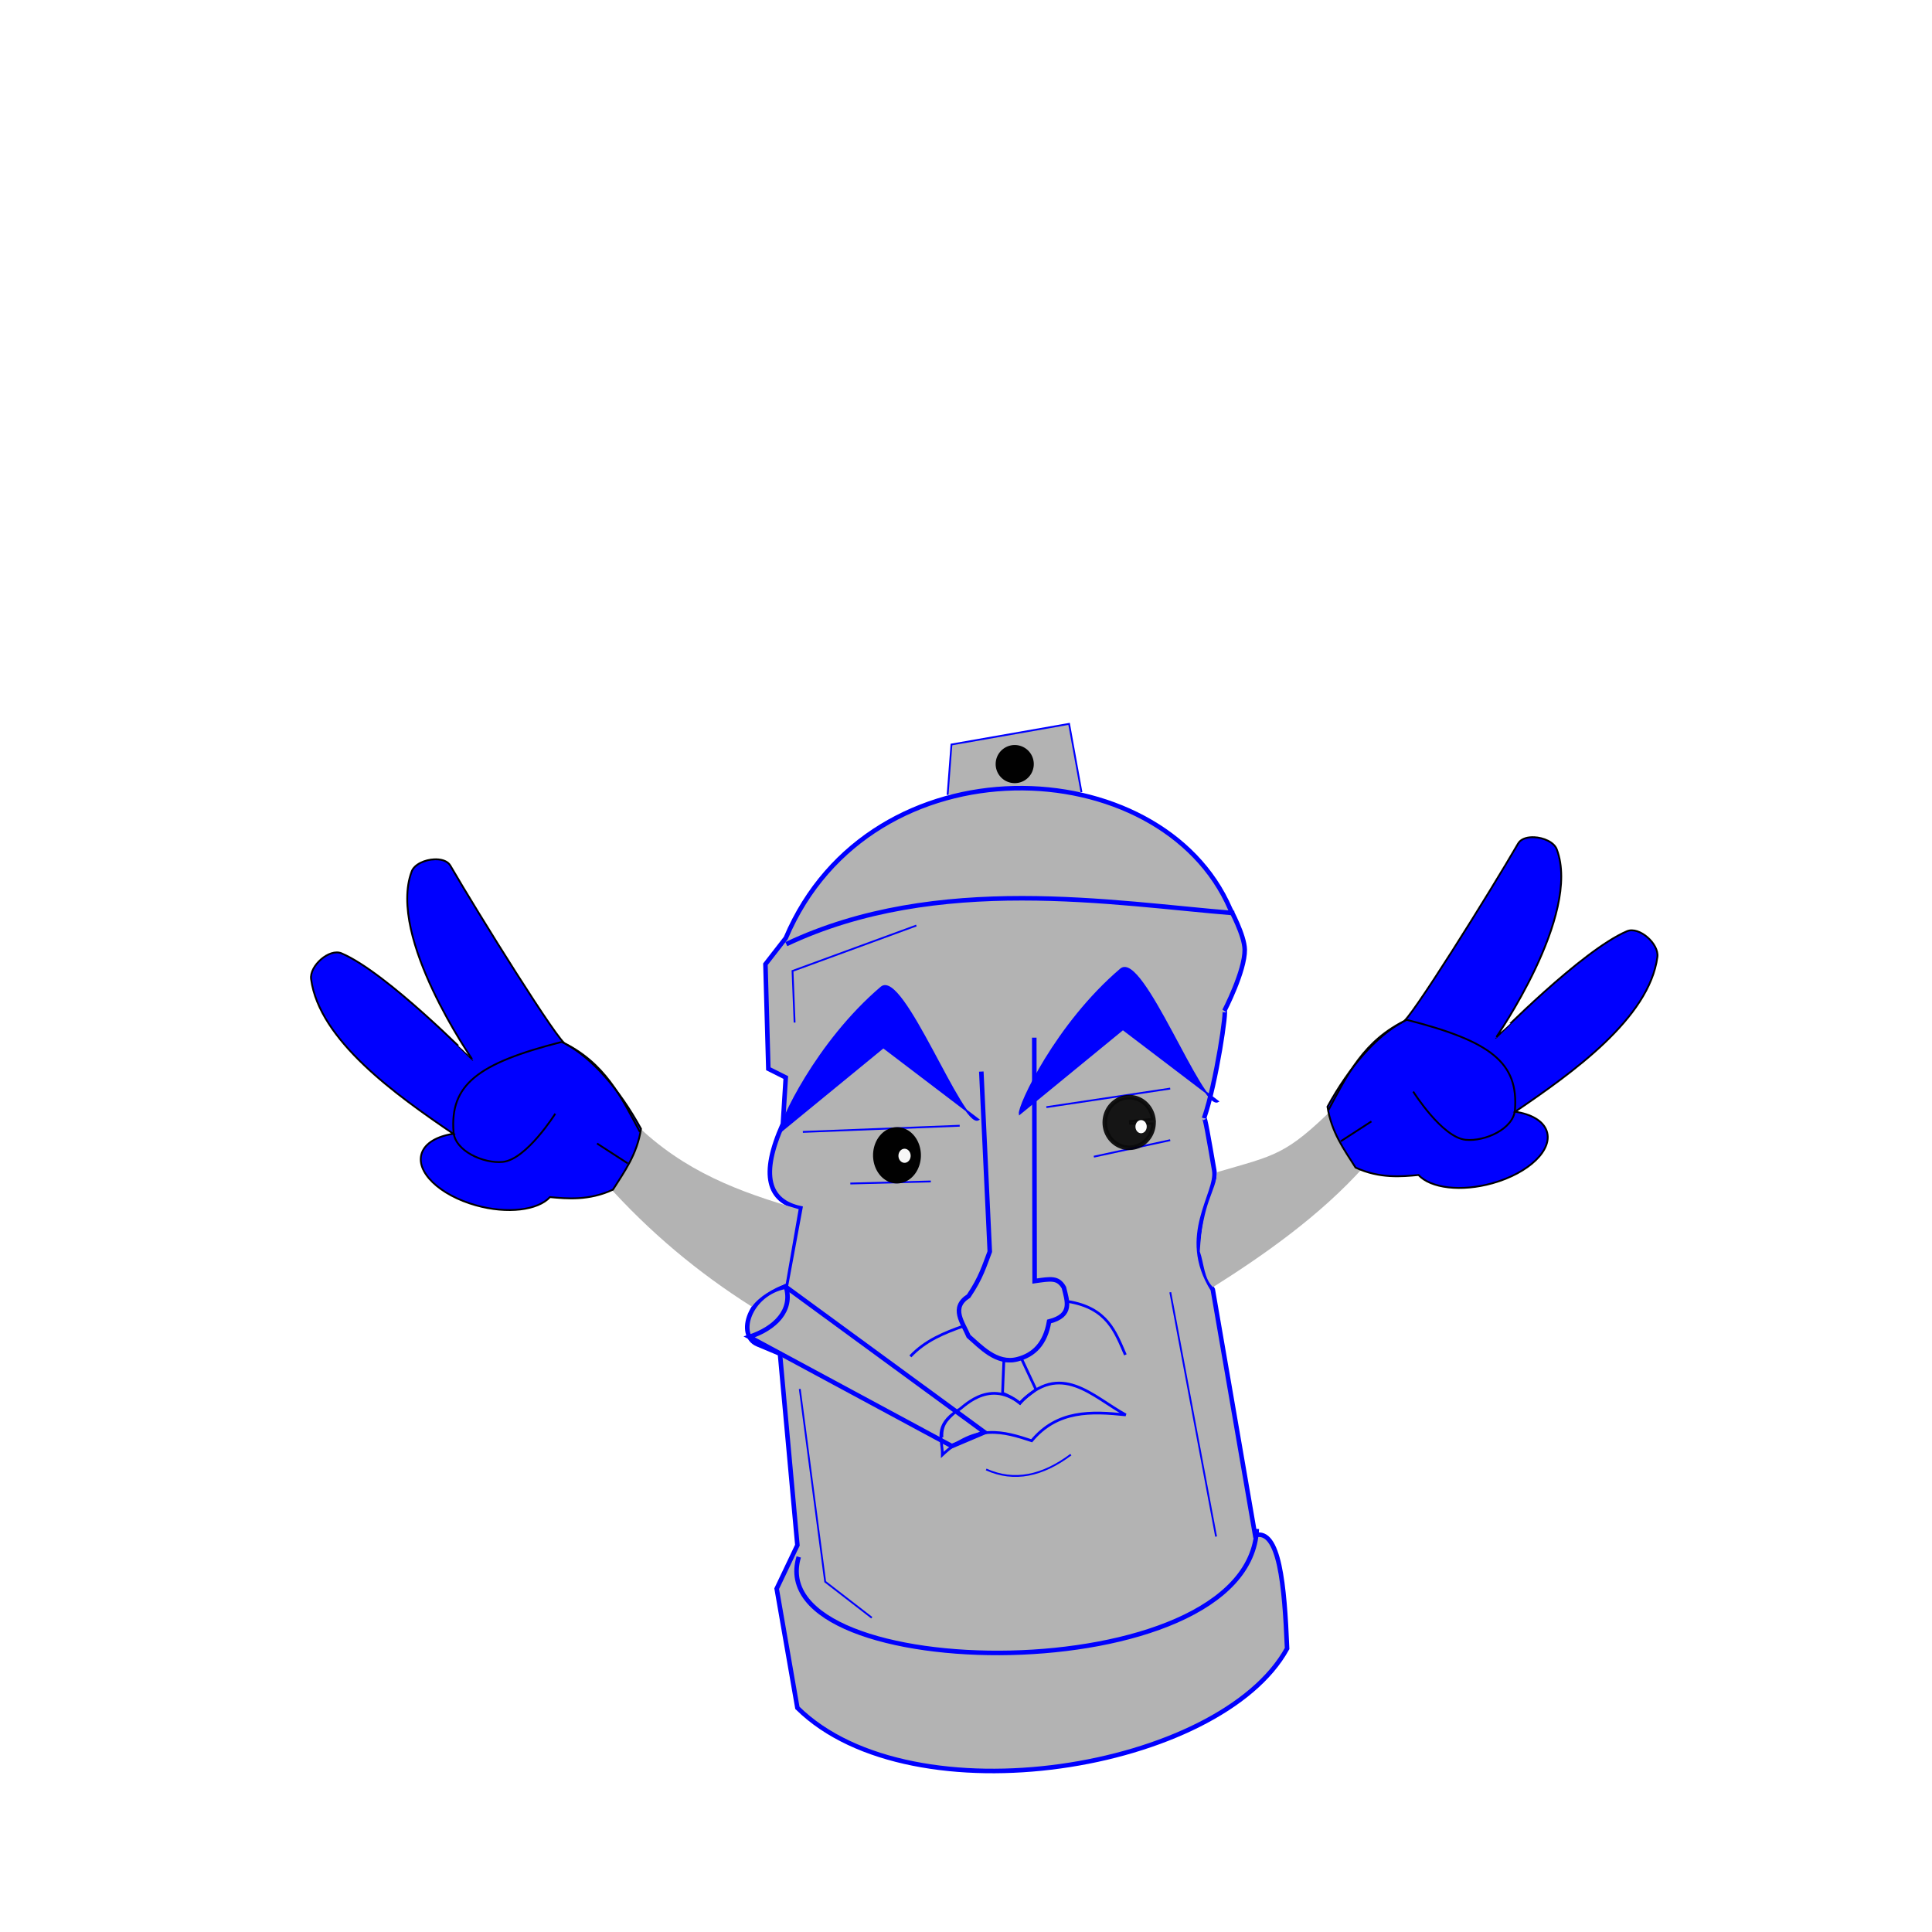 <svg:svg xmlns:dc="http://purl.org/dc/elements/1.1/" xmlns:ns1="http://sodipodi.sourceforge.net/DTD/sodipodi-0.dtd" xmlns:ns2="http://www.inkscape.org/namespaces/inkscape" xmlns:ns4="http://creativecommons.org/ns#" xmlns:rdf="http://www.w3.org/1999/02/22-rdf-syntax-ns#" xmlns:svg="http://www.w3.org/2000/svg" height="1064.501" id="svg2" version="1.1" viewBox="-151.249 -88.708 1064.501 1064.501" width="1064.501" ns1:docname="spray.svg" ns2:version="0.48.1 ">
  <svg:defs id="defs4">
    <svg:filter height="1.222" id="filter4055" width="1.261" x="-0.131" y="-0.111" ns2:collect="always">
      <svg:feGaussianBlur id="feGaussianBlur4057" stdDeviation="1.434" ns2:collect="always" />
    </svg:filter>
    <svg:filter height="1.236" id="filter4093" width="1.245" x="-0.122" y="-0.118" ns2:collect="always">
      <svg:feGaussianBlur id="feGaussianBlur4095" stdDeviation="1.37" ns2:collect="always" />
    </svg:filter>
    <svg:filter height="1.24" id="filter4117" width="1.24" x="-0.12" y="-0.12" ns2:collect="always">
      <svg:feGaussianBlur id="feGaussianBlur4119" stdDeviation="1.05" ns2:collect="always" />
    </svg:filter>
  </svg:defs>
  <ns1:namedview bordercolor="#666666" borderopacity="1.0" id="base" pagecolor="#ffffff" showgrid="false" ns2:current-layer="layer1" ns2:cx="369.51526" ns2:cy="449.46886" ns2:document-units="px" ns2:pageopacity="0.0" ns2:pageshadow="2" ns2:window-height="706" ns2:window-maximized="1" ns2:window-width="1360" ns2:window-x="-8" ns2:window-y="-8" ns2:zoom="0.771809" />
  <svg:g id="layer1" ns2:groupmode="layer" ns2:label="Capa 1">
    <svg:path d="" id="path3816" style="opacity:0.39;fill:#000000;fill-opacity:0.957;stroke:#000000;stroke-width:1.601;stroke-miterlimit:4;stroke-dasharray:none" ns2:connector-curvature="0" />
    <svg:path d="" id="path3818" style="opacity:0.39;fill:#000000;fill-opacity:0.957;stroke:#000000;stroke-width:1.601;stroke-miterlimit:4;stroke-dasharray:none" ns2:connector-curvature="0" />
    <svg:path d="" id="path3826" style="opacity:0.39;fill:#000000;fill-opacity:1;stroke:#000000;stroke-width:1.601;stroke-miterlimit:4;stroke-dasharray:none" ns2:connector-curvature="0" />
    <svg:path d="m 370.867,349.243 2.116,-27.739 64.817,-11.371 6.823,37.629" id="path3837" style="fill:#b3b3b3;stroke:#0000ff;stroke-width:1px;stroke-linecap:butt;stroke-linejoin:miter;stroke-opacity:1" ns1:nodetypes="cccc" ns2:connector-curvature="0" />
    <svg:path d="m 281.696,428.149 c 46.923,-110.817 206.938,-103.992 244.884,-16.005 0,0 7.918,14.477 8.003,22.408 0.126,11.809 -11.204,33.611 -11.204,33.611 1.519,-1.762 -4.349,39.316 -11.204,59.22 0.38,-1.518 2.522,10.872 5.613,28.81 2.195,12.74 -19.597,35.795 -0.812,65.622 l 23.334,135.373 c 13.408,-3.695 16.149,27.277 17.606,62.421 -36.756,66.808 -206.377,95.229 -269.819,32.685 l -11.414,-65.665 11.414,-23.965 -9.603,-105.499 -12.384,-5.192 c -11.77,-4.935 -4.428,-28.064 15.585,-31.758 l 8.003,-43.215 c -17.732,-3.847 -22.184,-18.318 -9.603,-46.416 l 1.601,-25.609 -9.603,-4.802 -1.601,-57.62 z" id="path3835" style="fill:#b3b3b3;stroke:#0000ff;stroke-width:2.5;stroke-linecap:butt;stroke-linejoin:miter;stroke-miterlimit:4;stroke-opacity:1;stroke-dasharray:none" ns1:nodetypes="ccsccscccccccsccccccc" ns2:connector-curvature="0" />
    <svg:path d="m 282.012,431.482 c 83.24,-39.356 180.6,-22.333 246.76,-17.057" id="path3843" style="fill:none;stroke:#0000ff;stroke-width:2.5;stroke-linecap:butt;stroke-linejoin:miter;stroke-opacity:1;stroke-miterlimit:4;stroke-dasharray:none" ns1:nodetypes="cc" ns2:connector-curvature="0" />
    <svg:path d="m 353.652,421.247 -68.229,25.017 1.137,28.429" id="path3845" style="fill:none;stroke:#0000ff;stroke-width:1px;stroke-linecap:butt;stroke-linejoin:miter;stroke-opacity:1" ns2:connector-curvature="0" />
    <svg:path d="m 278.6,534.962 c -0.649,-4.392 20.063,-49.237 55.72,-79.6 11.745,-10.001 44.774,77.583 53.446,72.777 l -52.309,-39.8 z" id="path3847" style="fill:#0000ff;stroke:#0000ff;stroke-width:1px;stroke-linecap:butt;stroke-linejoin:miter;stroke-opacity:1" ns1:nodetypes="csccc" ns2:connector-curvature="0" />
    <svg:path d="m 410.6,524.962 c -0.649,-4.392 20.063,-49.237 55.72,-79.6 11.745,-10.001 44.774,77.583 53.446,72.777 l -52.309,-39.8 z" id="path3849" style="fill:#0000ff;stroke:#0000ff;stroke-width:1px;stroke-linecap:butt;stroke-linejoin:miter;stroke-opacity:1" ns1:nodetypes="csccc" ns2:connector-curvature="0" />
    <svg:path d="m 291.109,534.962 86.423,-3.411" id="path3851" style="fill:#0000ff;stroke:#0000ff;stroke-width:1px;stroke-linecap:butt;stroke-linejoin:miter;stroke-opacity:1" ns2:connector-curvature="0" />
    <svg:path d="M 425.292,521.316 493.52,511.082" id="path3853" style="fill:none;stroke:#0000ff;stroke-width:1px;stroke-linecap:butt;stroke-linejoin:miter;stroke-opacity:1" ns2:connector-curvature="0" />
    <svg:path d="m 451.446,548.607 42.074,-9.097" id="path3855" style="fill:none;stroke:#0000ff;stroke-width:1px;stroke-linecap:butt;stroke-linejoin:miter;stroke-opacity:1" ns2:connector-curvature="0" />
    <svg:path d="m 317.263,563.39 44.349,-1.137" id="path3857" style="fill:none;stroke:#0000ff;stroke-width:1px;stroke-linecap:butt;stroke-linejoin:miter;stroke-opacity:1" ns2:connector-curvature="0" />
    <svg:path d="m 288.843,769.128 c -21.348,71.302 248.399,74.716 252.387,-15.424" id="path3867" style="fill:none;stroke:#0000ff;stroke-width:2.5;stroke-linecap:butt;stroke-linejoin:miter;stroke-opacity:1;stroke-miterlimit:4;stroke-dasharray:none" ns1:nodetypes="cc" ns2:connector-curvature="0" />
    <svg:path d="M 493.557,623.304 518.795,757.911" id="path3869" style="fill:none;stroke:#0000ff;stroke-width:1;stroke-linecap:butt;stroke-linejoin:miter;stroke-opacity:1;stroke-miterlimit:4;stroke-dasharray:none" ns2:connector-curvature="0" />
    <svg:path d="M 391.2,700.423 281.832,620.382 c 3.835,12.818 -5.878,22.795 -20.255,27.519 l 111.618,60.163 z" id="path3871" style="fill:none;stroke:#0000ff;stroke-width:2.5;stroke-linecap:butt;stroke-linejoin:miter;stroke-miterlimit:4;stroke-opacity:1;stroke-dasharray:none" ns1:nodetypes="ccccc" ns2:connector-curvature="0" />
    <svg:path d="m 375.995,688.529 c -3.623,3.883 -8.454,6.482 -8.001,14.697" id="path3873" style="fill:none;stroke:#0000ff;stroke-width:1px;stroke-linecap:butt;stroke-linejoin:miter;stroke-opacity:1" ns1:nodetypes="cc" ns2:connector-curvature="0" />
    <svg:path d="m 376.717,688.206 c 1.774,-0.224 16.002,-17.781 34.006,-3.811 22.394,-23.584 39.789,-3.68 58.305,6.478 -18.999,-2.002 -37.676,-2.738 -51.826,14.252 -15.321,-5.043 -30.696,-9.71 -49.235,7.774 0.204,-8.545 -5.04,-15.761 8.751,-24.694 z" id="path3875" style="fill:none;stroke:#0000ff;stroke-width:1.5;stroke-linecap:butt;stroke-linejoin:miter;stroke-opacity:1;stroke-miterlimit:4;stroke-dasharray:none" ns1:nodetypes="cccccc" ns2:connector-curvature="0" />
    <svg:path d="m 289.411,676.595 14.004,106.195 25.674,19.839" id="path3877" style="fill:none;stroke:#0000ff;stroke-width:1px;stroke-linecap:butt;stroke-linejoin:miter;stroke-opacity:1" ns2:connector-curvature="0" />
    <svg:path d="m 392.105,720.94 c 15.56,7.015 31.119,3.48 46.679,-8.169" id="path3879" style="fill:none;stroke:#0000ff;stroke-width:1px;stroke-linecap:butt;stroke-linejoin:miter;stroke-opacity:1" ns1:nodetypes="cc" ns2:connector-curvature="0" />
    <svg:path d="m 389.438,501.712 4.668,99.193 c -2.889,7.502 -4.767,14.329 -11.67,24.507 -10.081,6.383 -3.274,14.454 0,22.173 6.403,5.446 15.293,15.568 26.841,12.631 9.129,-2.322 15.43,-8.602 17.505,-20.8 13.226,-3.359 9.943,-11.221 8.169,-18.672 -3.256,-5.752 -7.274,-4.858 -16.132,-3.609 L 418.613,483.041" id="path3881" style="fill:none;stroke:#0000ff;stroke-width:2.5;stroke-miterlimit:4;stroke-dasharray:none" ns1:nodetypes="ccccscccc" ns2:connector-curvature="0" />
    <svg:path d="m 437.166,628.394 c 21.747,3.5 26.113,16.777 31.649,29.396" id="path3885" style="fill:none;stroke:#0000ff;stroke-width:1.5;stroke-linecap:butt;stroke-linejoin:miter;stroke-opacity:1;stroke-miterlimit:4;stroke-dasharray:none" ns1:nodetypes="cc" ns2:connector-curvature="0" />
    <svg:path d="m 379.557,641.941 c -10.46,3.741 -20.79,7.809 -29.197,16.684" id="path3887" style="fill:none;stroke:#0000ff;stroke-width:1.5;stroke-linecap:butt;stroke-linejoin:miter;stroke-opacity:1;stroke-miterlimit:4;stroke-dasharray:none" ns1:nodetypes="cc" ns2:connector-curvature="0" />
    <svg:path d="m 401.871,660.608 -0.731,18.249 c 3.199,1.378 6.397,2.887 9.596,5.627 3.147,-4.14 9.495,-7.269 8.659,-7.919 l -8.034,-17.109 c -3.128,1.192 -6.361,2.444 -9.49,1.151 z" id="path3891" style="fill:none;stroke:#0000ff;stroke-width:1.5;stroke-linecap:butt;stroke-linejoin:miter;stroke-opacity:1;stroke-miterlimit:4;stroke-dasharray:none" ns1:nodetypes="cccccc" ns2:connector-curvature="0" />
    <svg:path d="m 288.797,577.53 c -32.121,-9.406 -62.893,-20.389 -90.254,-47.282 -2.942,17.032 -9.907,24.008 -16.116,32.876 24.372,27.279 51.044,49.424 80.571,68.113 4.438,-5.876 11.372,-9.691 18.701,-12.675 z" id="path3909" style="fill:#b3b3b3;stroke:none" ns1:nodetypes="cccccc" ns2:connector-curvature="0" />
    <svg:g id="g3971" transform="translate(1.845,3.69)">
      <svg:path d="m 86.312,381.062 c -5.285,0.197 -11.084,2.754 -12.562,6.688 -13.669,36.374 33.825,104.075 33.531,103.781 -0.055,0.101 -47.16,-48.005 -72.188,-58.656 -6.734,-2.866 -17.748,6.933 -16.781,14.188 4.491,33.708 46.783,63.79 78.375,85.25 -8.786,1.299 -15.35,4.968 -17.344,10.531 -3.691,10.298 9.657,23.23 29.812,28.875 17.345,4.858 34.099,2.718 40.781,-4.531 9.302,0.881 21.446,2.04 34.688,-4.094 6.317,-10.013 13.294,-19.375 15.469,-33.531 -12.226,-22.313 -27.046,-38.905 -41.344,-46.656 -2.803,1.233 -49.109,-73.116 -63.719,-98.375 -1.347,-2.328 -4.333,-3.391 -7.656,-3.469 -0.346,-0.008 -0.71,-0.013 -1.062,0 z" id="path3946" style="fill:#0000ff;stroke:#000000" ns2:connector-curvature="0" />
      <svg:path d="m 148.438,479.219 c 0.407,-0.012 0.824,-0.016 1.219,0 1.581,0.064 3.072,0.37 4.438,0.906 1.366,0.537 2.536,1.271 3.531,2.219 0.995,0.948 1.811,2.102 2.438,3.406 0.627,1.304 1.082,2.769 1.344,4.375 0.262,1.606 0.319,3.335 0.219,5.188 -0.1,1.852 -0.353,3.831 -0.812,5.875 -0.46,2.044 -1.122,4.163 -1.938,6.344 -0.816,2.18 -1.8,4.425 -2.969,6.688 -1.169,2.262 -2.512,4.554 -4.031,6.844 -1.519,2.289 -3.148,4.445 -4.844,6.5 -1.696,2.055 -3.464,3.994 -5.281,5.781 -1.817,1.787 -3.681,3.421 -5.562,4.906 -0.418,0.33 -0.832,0.626 -1.25,0.938 -3.714,-1.882 -7.895,-3.518 -12.406,-4.781 -6.965,-1.951 -13.843,-2.773 -20,-2.594 0.007,-0.198 -0.011,-0.394 0,-0.594 0.1,-1.852 0.384,-3.8 0.844,-5.844 0.46,-2.044 1.091,-4.163 1.906,-6.344 0.816,-2.18 1.831,-4.425 3,-6.688 1.169,-2.262 2.512,-4.554 4.031,-6.844 1.519,-2.289 3.148,-4.476 4.844,-6.531 1.696,-2.055 3.464,-3.994 5.281,-5.781 1.817,-1.787 3.681,-3.421 5.562,-4.906 1.882,-1.485 3.766,-2.82 5.656,-3.969 1.891,-1.149 3.782,-2.097 5.625,-2.875 1.843,-0.778 3.635,-1.376 5.375,-1.75 1.305,-0.281 2.561,-0.434 3.781,-0.469 z" id="path3911" style="fill:#0000ff;stroke:none" ns2:connector-curvature="0" />
      <svg:path d="m 199.469,531.264 c -10.121,-18.879 -19.24,-38.315 -43.081,-49.572 -46.718,11.836 -61.502,23.8 -59.605,49.572 0.778,10.565 16.604,17.561 27.147,16.524 13.024,-1.281 28.917,-26.557 28.917,-26.557" id="path3948" style="fill:none;stroke:#000000;stroke-width:1px;stroke-linecap:butt;stroke-linejoin:miter;stroke-opacity:1" ns1:nodetypes="ccaac" ns2:connector-curvature="0" />
      <svg:path d="M 192.766,548.588 175.874,537.658" id="path3956" style="fill:none;stroke:#000000;stroke-width:1px;stroke-linecap:butt;stroke-linejoin:miter;stroke-opacity:1" ns2:connector-curvature="0" />
    </svg:g>
    <svg:path d="m 519.488,557.086 c 32.121,-9.406 37.455,-9.109 64.815,-36.002 2.942,17.032 9.907,24.008 16.116,32.876 -24.372,27.279 -55.756,49.146 -83.328,66.531 -5.003,-4.742 -4.885,-12.885 -7.288,-19.706 1.642,-27.705 8.554,-32.286 9.685,-43.698 z" id="path3987" style="fill:#b3b3b3;stroke:none" ns1:nodetypes="cccccc" ns2:connector-curvature="0" />
    <svg:g id="g3989" transform="matrix(-1,0,0,1,780.257,-8.486)">
      <svg:path d="m 86.312,381.062 c -5.285,0.197 -11.084,2.754 -12.562,6.688 -13.669,36.374 33.825,104.075 33.531,103.781 -0.055,0.101 -47.16,-48.005 -72.188,-58.656 -6.734,-2.866 -17.748,6.933 -16.781,14.188 4.491,33.708 46.783,63.79 78.375,85.25 -8.786,1.299 -15.35,4.968 -17.344,10.531 -3.691,10.298 9.657,23.23 29.812,28.875 17.345,4.858 34.099,2.718 40.781,-4.531 9.302,0.881 21.446,2.04 34.688,-4.094 6.317,-10.013 13.294,-19.375 15.469,-33.531 -12.226,-22.313 -27.046,-38.905 -41.344,-46.656 -2.803,1.233 -49.109,-73.116 -63.719,-98.375 -1.347,-2.328 -4.333,-3.391 -7.656,-3.469 -0.346,-0.008 -0.71,-0.013 -1.062,0 z" id="path3991" style="fill:#0000ff;stroke:#000000" ns2:connector-curvature="0" />
      <svg:path d="m 148.438,479.219 c 0.407,-0.012 0.824,-0.016 1.219,0 1.581,0.064 3.072,0.37 4.438,0.906 1.366,0.537 2.536,1.271 3.531,2.219 0.995,0.948 1.811,2.102 2.438,3.406 0.627,1.304 1.082,2.769 1.344,4.375 0.262,1.606 0.319,3.335 0.219,5.188 -0.1,1.852 -0.353,3.831 -0.812,5.875 -0.46,2.044 -1.122,4.163 -1.938,6.344 -0.816,2.18 -1.8,4.425 -2.969,6.688 -1.169,2.262 -2.512,4.554 -4.031,6.844 -1.519,2.289 -3.148,4.445 -4.844,6.5 -1.696,2.055 -3.464,3.994 -5.281,5.781 -1.817,1.787 -3.681,3.421 -5.562,4.906 -0.418,0.33 -0.832,0.626 -1.25,0.938 -3.714,-1.882 -7.895,-3.518 -12.406,-4.781 -6.965,-1.951 -13.843,-2.773 -20,-2.594 0.007,-0.198 -0.011,-0.394 0,-0.594 0.1,-1.852 0.384,-3.8 0.844,-5.844 0.46,-2.044 1.091,-4.163 1.906,-6.344 0.816,-2.18 1.831,-4.425 3,-6.688 1.169,-2.262 2.512,-4.554 4.031,-6.844 1.519,-2.289 3.148,-4.476 4.844,-6.531 1.696,-2.055 3.464,-3.994 5.281,-5.781 1.817,-1.787 3.681,-3.421 5.562,-4.906 1.882,-1.485 3.766,-2.82 5.656,-3.969 1.891,-1.149 3.782,-2.097 5.625,-2.875 1.843,-0.778 3.635,-1.376 5.375,-1.75 1.305,-0.281 2.561,-0.434 3.781,-0.469 z" id="path3993" style="fill:#0000ff;stroke:none" ns2:connector-curvature="0" />
      <svg:path d="m 199.469,531.264 c -10.121,-18.879 -19.24,-38.315 -43.081,-49.572 -46.718,11.836 -61.502,23.8 -59.605,49.572 0.778,10.565 16.604,17.561 27.147,16.524 13.024,-1.281 28.917,-26.557 28.917,-26.557" id="path3995" style="fill:none;stroke:#000000;stroke-width:1px;stroke-linecap:butt;stroke-linejoin:miter;stroke-opacity:1" ns1:nodetypes="ccaac" ns2:connector-curvature="0" />
      <svg:path d="M 192.766,548.588 175.874,537.658" id="path3997" style="fill:none;stroke:#000000;stroke-width:1px;stroke-linecap:butt;stroke-linejoin:miter;stroke-opacity:1" ns2:connector-curvature="0" />
    </svg:g>
    <svg:path d="m 484.351,529.76 a 13.44,13.957 0 1 1 -0.057,-1.286 l -13.383,1.286 z" id="path4005" style="opacity:0.943;fill:#000000;fill-opacity:0.99;stroke:#000000;stroke-width:2.5;stroke-miterlimit:4;stroke-dasharray:none;filter:url(#filter4093)" ns1:cx="470.91101" ns1:cy="529.75952" ns1:end="6.1908863" ns1:rx="13.439831" ns1:ry="13.956748" ns1:start="0" ns1:type="arc" />
    <svg:path d="m 356.156,547.852 a 13.181,15.507 0 1 1 -26.363,0 13.181,15.507 0 1 1 26.363,0 z" id="path4019" style="fill:#000000;fill-opacity:0.99;stroke:none;filter:url(#filter4055)" ns1:cx="342.97415" ns1:cy="547.85162" ns1:rx="13.181373" ns1:ry="15.507498" ns1:type="arc" />
    <svg:path d="m 356.156,547.852 a 13.181,15.507 0 1 1 -26.363,0 13.181,15.507 0 1 1 26.363,0 z" id="path4045" style="fill:#f9f9f9;fill-opacity:0.99;stroke:none" transform="matrix(0.255,0,0,0.25,259.685,411.147)" ns1:cx="342.97415" ns1:cy="547.85162" ns1:rx="13.181373" ns1:ry="15.507498" ns1:type="arc" />
    <svg:path d="m 479.182,533.119 a 2.326,2.326 0 1 1 -4.652,0 2.326,2.326 0 1 1 4.652,0 z" id="path4059" style="fill:#ffffff;fill-opacity:0.99;stroke:none" transform="matrix(1.333,0,0,1.556,-158.176,-297.47)" ns1:cx="476.85556" ns1:cy="533.11945" ns1:rx="2.3261247" ns1:ry="2.3261247" ns1:type="arc" />
    <svg:path d="m 418.351,332.291 a 10.504,10.504 0 1 1 -21.008,0 10.504,10.504 0 1 1 21.008,0 z" id="path4115" style="fill:#000000;fill-opacity:0.99;stroke:none;filter:url(#filter4117)" ns1:cx="407.84729" ns1:cy="332.29077" ns1:rx="10.50406" ns1:ry="10.50406" ns1:type="arc" />
  </svg:g>
</svg:svg>